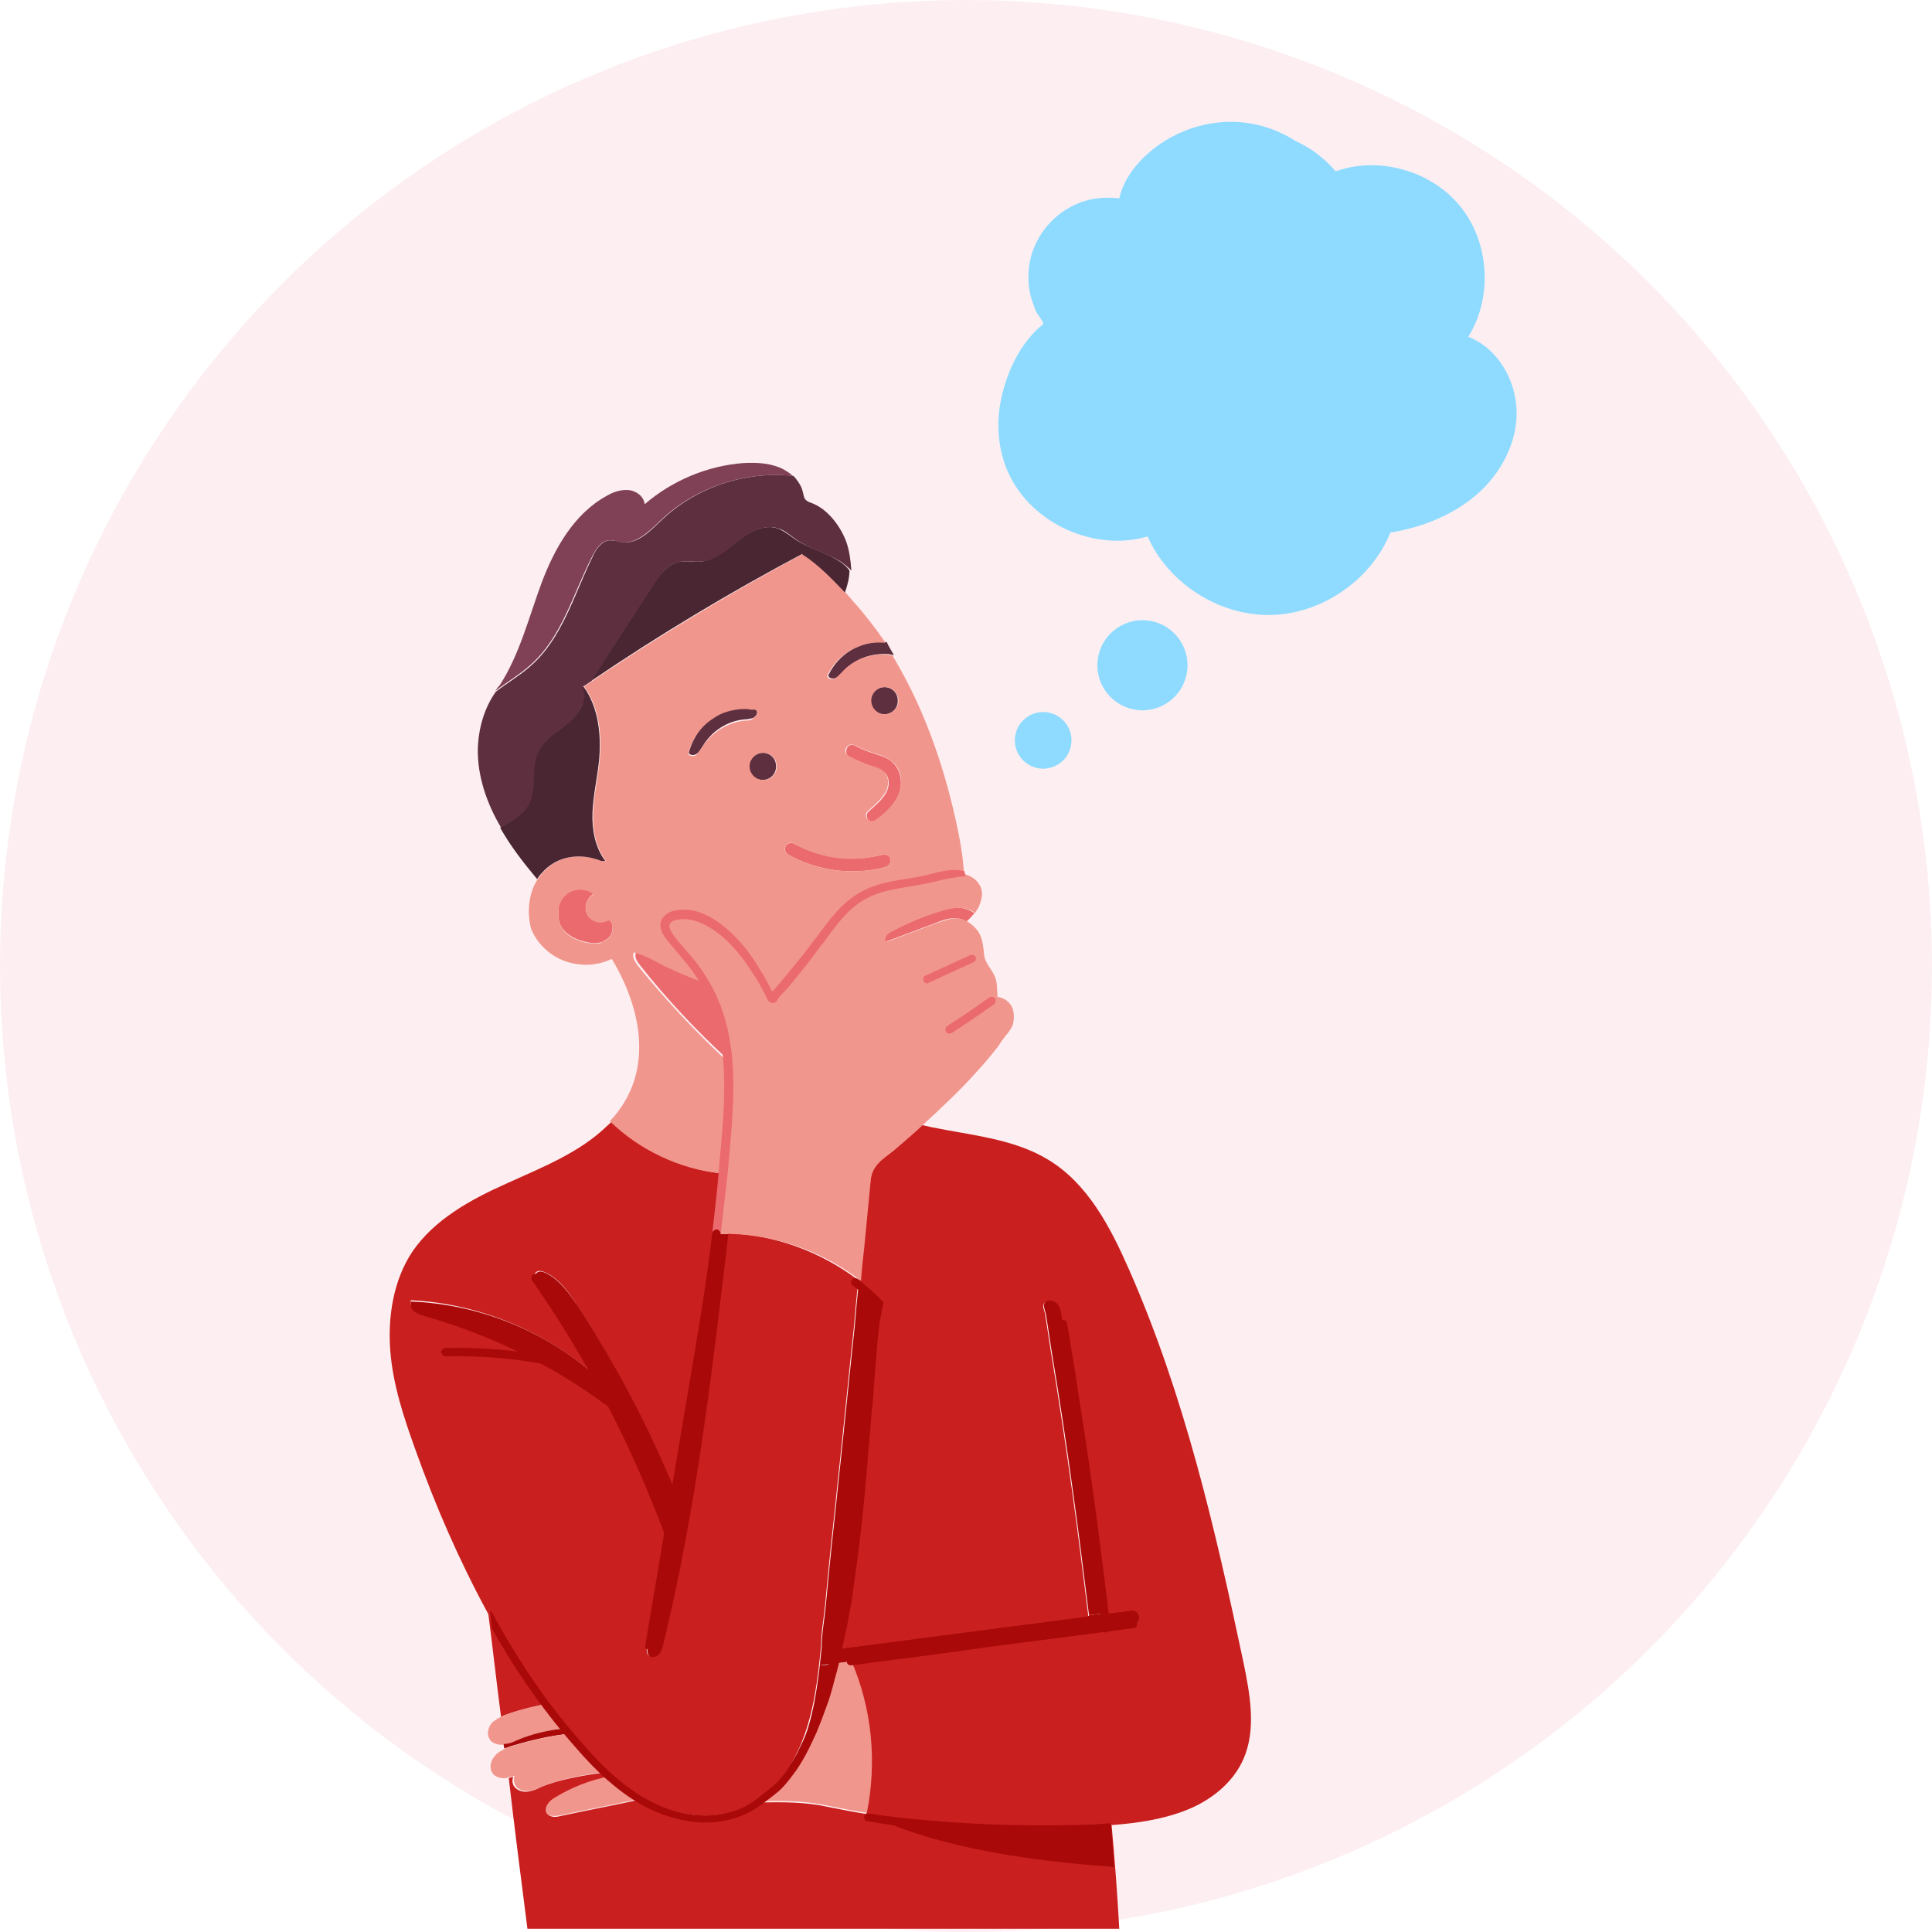 <?xml version="1.0" encoding="utf-8"?>
<!-- Generator: Adobe Illustrator 25.0.0, SVG Export Plug-In . SVG Version: 6.00 Build 0)  -->
<svg version="1.1" id="Layer_1" xmlns="http://www.w3.org/2000/svg" xmlns:xlink="http://www.w3.org/1999/xlink" x="0px" y="0px"
	 viewBox="0 0 300 300" style="enable-background:new 0 0 300 300;" xml:space="preserve">
<style type="text/css">
	.st0{opacity:8.000000e-02;fill:#E13856;enable-background:new    ;}
	.st1{fill:#EB6A6D;}
	.st2{fill:#5E2F3F;}
	.st3{fill:#C91F1F;}
	.st4{fill:#AA0909;}
	.st5{fill:#F1968D;}
	.st6{fill:#4A2532;}
	.st7{fill:#804055;}
	.st8{fill:#8FDBFF;}
</style>
<g>
	<g id="OBJECTS">
		<g id="Page-1">
			<g id="For-you-and-your-partner-Copy-4">
				<g id="Group-4">
					<circle id="Mask-Copy-2" class="st0" cx="150" cy="150" r="150"/>
				</g>
			</g>
		</g>
	</g>
</g>
<g>
	<path class="st1" d="M138.3,133.4c0.1,0.5-0.2,1-0.7,1.2c-1.7,0.5-3.5,0.7-5.3,0.7c-3.4,0-6.9-0.9-9.9-2.6
		c-0.5-0.3-0.6-0.8-0.4-1.3c0.3-0.5,0.8-0.6,1.3-0.4c4.2,2.3,9.2,2.9,13.8,1.7C137.6,132.6,138.2,132.9,138.3,133.4z"/>
	<path class="st2" d="M138.8,101.7c-0.2,0-0.4,0-0.6-0.1c-2.7-0.3-5.5,0.7-7.3,2.7c-0.4,0.4-0.7,0.8-1.2,1c-0.5,0.2-1.3-0.1-1-0.6
		c1-2,2.7-3.6,4.8-4.4c1.2-0.5,2.5-0.7,3.8-0.6c0.1,0,0.2,0,0.4,0C138,100.4,138.4,101,138.8,101.7z"/>
	<path class="st1" d="M149.4,141c0.7,0.1,1.4,0.4,1.9,0.8c-0.4,0.5-0.8,0.9-1.2,1.3c-0.5-0.3-1.1-0.5-1.7-0.5
		c-1.1-0.1-2.3,0.4-3.3,0.8c-2.5,0.9-5,1.9-7.5,2.8c-0.3-0.1-0.3-0.5-0.2-0.8c0.2-0.3,0.5-0.5,0.8-0.7c2.6-1.3,5.2-2.5,8-3.3
		C147.3,141.1,148.3,140.8,149.4,141z"/>
	<path class="st3" d="M87.8,268.4c-1-1.3-2-2.5-3-3.8c-3.4-4.5-6.4-9.3-9.1-14.2c-4.4-8.1-8.1-16.6-11.2-25.3
		c-1.8-5-3.5-10.1-3.9-15.4c-0.4-5.3,0.5-10.9,3.4-15.3c3.4-5,9-8.1,14.6-10.6c5.5-2.5,11.4-4.8,15.7-9c0.2-0.2,0.5-0.4,0.7-0.7
		c4.6,4.6,10.8,7.5,17.2,8.1c-0.3,3.1-0.6,6.2-1,9.3c-1.1,8.5-2.5,17-3.9,25.4c-0.8,4.9-1.7,9.8-2.5,14.7
		c-4.2-10-9.2-19.7-15.1-28.8c-1.3-2-2.8-4.2-5-5.2c-0.4-0.2-1-0.4-1.4-0.1c-0.4,0.3-0.7,1.1-0.2,0.9c3.4,4.9,6.6,10.1,9.5,15.3
		c-7.9-7-18.3-11.3-28.8-11.8c-0.1,0.7,0,1.2,0.6,1.6c0.6,0.4,1.3,0.6,2,0.8c10.6,3,20.6,8.1,29.2,14.8c3.1,6.1,5.8,12.3,8.2,18.7
		c-1,5.9-2,11.7-3,17.6c-0.5,0.2-0.5,1.5,0,1.7c0.5,0.3,1.1,0,1.5-0.4c0.4-0.4,0.5-1,0.6-1.5c5.1-20.9,7.6-42.4,10.1-63.7
		c7.3,0.2,14.5,2.9,20.3,7.3c-0.3,2.4-0.5,4.8-0.7,7.2c-0.9,8.3-1.7,16.6-2.6,24.8c-0.4,4.1-0.9,8.3-1.3,12.4
		c-0.2,2.1-0.4,4.1-0.6,6.2c-0.2,2-0.6,4.1-0.6,6.1c-0.5,5.1-1.1,10.3-3,15c-1.2,3-3,5.8-5.4,7.9c0,0,0,0,0,0
		c-0.5,0.4-1,0.8-1.5,1.1c-1.1,0.7-2.2,1.3-3.4,1.7c-4.4,1.5-9.3,0.6-13.5-1.5c-0.4-0.2-0.9-0.5-1.3-0.7c-1.7-1-3.3-2.2-4.8-3.6
		c-0.2-0.2-0.4-0.4-0.7-0.6c-1.4-1.3-2.6-2.6-3.9-4c-0.6-0.6-1.1-1.3-1.6-1.9C88.3,269,88.1,268.7,87.8,268.4z"/>
	<path class="st4" d="M132.2,258c-0.9,0.1-1.8,0.2-2.7,0.4c0.2-0.8,0.4-1.6,0.6-2.4c12.9-1.7,26.1-3.4,39.1-5.1
		c0.1,0.8,0.2,1.6,0.3,2.3C157.1,254.8,144.5,256.4,132.2,258z"/>
	<path class="st4" d="M92.7,213.8c1,1.8,2,3.7,2.9,5.5c-8.7-6.7-18.7-11.8-29.2-14.8c-0.7-0.2-1.4-0.4-2-0.8
		c-0.6-0.4-0.7-0.9-0.6-1.6C74.4,202.5,84.8,206.7,92.7,213.8z"/>
	<path class="st4" d="M92.7,213.8c-2.9-5.3-6.1-10.4-9.5-15.3c-0.5,0.1-0.2-0.6,0.2-0.9c0.4-0.3,1-0.1,1.4,0.1
		c2.2,1.1,3.6,3.2,5,5.2c5.9,9.1,11,18.8,15.1,28.8c-0.4,2.1-0.7,4.2-1.1,6.3c-2.4-6.4-5.1-12.7-8.2-18.7
		C94.6,217.4,93.7,215.6,92.7,213.8z"/>
	<path class="st3" d="M84.8,264.6c-1.9,0.4-3.7,0.8-5.5,1.4c-0.5,0.2-1,0.3-1.5,0.6c-0.7-5.4-1.3-10.8-2-16.2
		C78.5,255.3,81.5,260.1,84.8,264.6z"/>
	<path class="st5" d="M77.8,266.6c0.5-0.2,1-0.4,1.5-0.6c1.8-0.6,3.7-1.1,5.5-1.4c1,1.3,2,2.6,3,3.8c-2.6,0.2-5.1,0.8-7.5,1.8
		c-0.6,0.3-1.3,0.6-2,0.7c0,0,0,0-0.1,0c-0.7,0.1-1.5-0.1-2-0.6c-0.7-0.8-0.5-2.1,0.3-2.9C76.9,267.1,77.3,266.8,77.8,266.6z"/>
	<path class="st4" d="M80.3,270.2c2.4-1,4.9-1.6,7.5-1.8c0.2,0.3,0.5,0.6,0.7,0.8c-3,0.3-6,1-9,1.9c-0.4,0.1-0.8,0.3-1.2,0.4
		c0-0.2-0.1-0.4-0.1-0.7C79,270.8,79.7,270.5,80.3,270.2z"/>
	<path class="st4" d="M170.6,243.5c0.3,2.3,0.6,4.7,0.9,7c-0.8,0.1-1.6,0.2-2.4,0.3c-0.8-6.4-1.6-12.9-2.5-19.3
		c-1-7.3-2.1-14.5-3.3-21.7c-0.2-1.3-0.4-2.6-0.6-3.9c-0.1-0.6-0.2-1.3-0.3-1.9c-0.1-0.4-0.3-0.9-0.3-1.3c0-0.3,0.2-0.6,0.5-0.8
		c0.3-0.1,0.6-0.2,0.9-0.1c1.5,0.4,1.4,2.4,1.6,3.6c0.3,1.8,0.6,3.6,0.9,5.4c0.6,3.6,1.1,7.2,1.7,10.8
		C168.7,229,169.7,236.2,170.6,243.5z"/>
	<path class="st4" d="M177,251c0,0,0,0.1,0,0.1c0,0.6-0.4,1.1-1,1.2c-1.4,0.2-2.8,0.4-4.2,0.5c-0.1-0.8-0.2-1.6-0.3-2.3
		c1.4-0.2,2.8-0.4,4.1-0.5C176.3,249.9,176.9,250.4,177,251z"/>
	<path class="st4" d="M104.9,231.7c0.8-4.9,1.7-9.8,2.5-14.7c1.4-8.4,2.9-16.9,3.9-25.4c0.6,0,1.2,0,1.8,0
		c-2.5,21.4-5,42.8-10.1,63.7c-0.1,0.5-0.3,1.1-0.6,1.5c-0.4,0.4-1,0.7-1.5,0.4c-0.5-0.3-0.5-1.5,0-1.7c1-5.9,2-11.7,3-17.6
		C104.1,235.9,104.5,233.8,104.9,231.7z"/>
	<path class="st5" d="M99.5,279.3c-4.2,0.9-8.4,1.7-12.6,2.6c-0.7,0.1-1.6,0.2-2-0.3c-0.3-0.4-0.3-1.1,0-1.5
		c0.3-0.5,0.8-0.8,1.2-1.1c2.6-1.6,5.5-2.7,8.5-3.3C96.2,277.1,97.8,278.3,99.5,279.3z"/>
	<path class="st5" d="M78.6,276.1c-0.7,0.1-1.5-0.1-2-0.6c-0.7-0.8-0.5-2.1,0.3-2.9c0.4-0.5,1-0.8,1.6-1.1c0.4-0.2,0.8-0.3,1.2-0.4
		c2.9-0.9,5.9-1.6,9-1.9c0.5,0.6,1.1,1.3,1.6,1.9c1.2,1.4,2.5,2.7,3.9,4c-3.5,0.5-7.2,1.1-10,2.3c-0.7,0.3-1.3,0.6-2,0.7
		c-0.7,0.1-1.5-0.1-2-0.6c-0.4-0.5-0.5-1.2-0.3-1.8c-0.2,0.1-0.4,0.2-0.7,0.2C78.8,276,78.7,276.1,78.6,276.1z"/>
	<path class="st3" d="M80,277.6c0.5,0.5,1.3,0.7,2,0.6c0.7-0.1,1.4-0.4,2-0.7c2.8-1.2,6.5-1.8,10-2.3c0.2,0.2,0.4,0.4,0.7,0.6
		c-3,0.6-5.9,1.7-8.5,3.3c-0.5,0.3-0.9,0.6-1.2,1.1c-0.3,0.5-0.4,1.1,0,1.5c0.5,0.5,1.3,0.5,2,0.3c4.2-0.9,8.4-1.7,12.6-2.6
		c0.4,0.3,0.9,0.5,1.3,0.7c4.1,2.1,9.1,3,13.5,1.5c1.2-0.4,2.4-1,3.4-1.7c3.7-0.1,7.3-0.1,10.9,0.7c2,0.4,4,0.8,6,1.1
		c12.5,2.1,25.2,2.7,37.9,1.6c0.5,5.4,0.9,10.8,1.2,16.2H81.9c-1-7.8-2-15.6-2.9-23.4c0.2-0.1,0.4-0.1,0.7-0.2
		C79.5,276.4,79.5,277.1,80,277.6z"/>
	<path class="st4" d="M171.5,250.5c0.1,0.8,0.2,1.6,0.3,2.3c-0.8,0.1-1.6,0.2-2.4,0.3c-0.1-0.8-0.2-1.6-0.3-2.3
		C169.9,250.7,170.7,250.6,171.5,250.5z"/>
	<path class="st3" d="M172.4,283.2c-12.6,1.1-25.4,0.5-37.9-1.6c1.6-7.9,0.8-16.2-2.4-23.6c12.3-1.6,24.9-3.2,37.2-4.8
		c0.8-0.1,1.6-0.2,2.4-0.3c1.4-0.2,2.8-0.4,4.2-0.5c0.6-0.1,1-0.6,1-1.2c0,0,0-0.1,0-0.1c-0.1-0.7-0.7-1.1-1.3-1
		c-1.4,0.2-2.8,0.4-4.1,0.5c-0.3-2.3-0.6-4.7-0.9-7c-0.9-7.3-1.9-14.5-3-21.8c-0.5-3.6-1.1-7.2-1.7-10.8c-0.3-1.8-0.6-3.6-0.9-5.4
		c-0.2-1.2-0.1-3.2-1.6-3.6c-0.3-0.1-0.6-0.1-0.9,0.1c-0.3,0.1-0.5,0.4-0.5,0.8c0,0.4,0.3,0.9,0.3,1.3c0.1,0.6,0.2,1.3,0.3,1.9
		c0.2,1.3,0.4,2.6,0.6,3.9c1.2,7.2,2.3,14.5,3.3,21.7c0.9,6.4,1.7,12.9,2.5,19.3c-13,1.7-26.2,3.4-39.1,5.1
		c4.4-20,4.6-46.1,6.6-54.1c-1-1-2.1-1.9-3.2-2.8c0.2-1.7,0.4-3.5,0.5-5.2c0.2-2.1,0.4-4.1,0.6-6.2c0.1-1,0.2-2.1,0.3-3.1
		c0.1-0.9,0.1-1.8,0.5-2.6c0.7-1.5,2.4-2.5,3.6-3.5c1.4-1.2,2.9-2.5,4.3-3.8c0,0,0.1-0.1,0.1-0.1c0.4,0.1,0.9,0.2,1.3,0.3
		c6.3,1.3,12.9,1.8,18.3,5.1c6.1,3.7,9.6,10.4,12.5,17c8.6,19.5,13.4,40.3,17.8,61.1c1,4.9,2,10.3,0,14.9c-1.6,3.7-5,6.4-8.7,7.9
		c-3.7,1.5-7.8,2.1-11.8,2.4C172.6,283.2,172.5,283.2,172.4,283.2z"/>
	<path class="st5" d="M119.8,155.1c2.5-2.8,4.9-5.8,7.2-8.8c2-2.7,4-5.6,6.9-7.3c3.2-1.8,7-1.9,10.6-2.7c1.4-0.3,2.9-0.7,4.3-0.7
		c0.4,0,0.8,0.1,1.2,0.2c1,0.3,1.9,1,2.3,2c0.4,1,0.1,2-0.3,3c-0.2,0.3-0.4,0.7-0.6,1c-0.5-0.5-1.2-0.7-1.9-0.8
		c-1.1-0.1-2.1,0.1-3.1,0.4c-2.8,0.8-5.4,1.9-8,3.3c-0.3,0.2-0.6,0.3-0.8,0.7c-0.2,0.3-0.2,0.8,0.2,0.8c2.5-0.9,5-1.9,7.5-2.8
		c1.1-0.4,2.2-0.8,3.3-0.8c1.5,0.1,3,1.3,3.6,2.6c0.4,0.9,0.5,1.9,0.6,2.9c0.1,1.5,1.2,2.3,1.7,3.6c0.4,1,0.3,2,0.4,3.1
		c0.9,0.1,1.8,0.7,2.2,1.5c0.4,0.8,0.4,1.8,0.2,2.7c-0.2,0.7-0.7,1.3-1.2,1.9c-0.4,0.5-0.8,1.1-1.2,1.7c-1.1,1.4-2.2,2.7-3.4,4
		c-2.5,2.8-5.2,5.3-7.9,7.8c0,0-0.1,0.1-0.1,0.1c-1.4,1.3-2.8,2.5-4.3,3.8c-1.2,1-2.9,2-3.6,3.5c-0.4,0.8-0.4,1.7-0.5,2.6
		c-0.1,1-0.2,2.1-0.3,3.1c-0.2,2.1-0.4,4.1-0.6,6.2c-0.2,1.7-0.4,3.5-0.5,5.2c-5.8-4.5-13-7.1-20.3-7.3c-0.6,0-1.2,0-1.8,0
		c0.4-3.1,0.7-6.2,1-9.3c0-0.1,0-0.2,0-0.3c0.5-5.7,1.2-11.7,0.7-17.4c-0.4-4.2-1.4-8.3-3.6-12.1c-0.3-0.5-0.6-1-1-1.5
		c-1.3-1.9-2.9-3.5-4.3-5.2c-0.6-0.7-1.2-1.6-0.8-2.5c0.2-0.5,0.7-0.9,1.2-1c3.4-0.9,6.8,1.4,9,3.7
		C116.2,148.5,118.1,151.8,119.8,155.1z"/>
	<path class="st2" d="M117.4,110.2c0.2,0.2,0.2,0.5,0.1,0.7c-0.1,0.3-0.4,0.5-0.6,0.6c-0.4,0.1-0.8,0.2-1.2,0.2
		c-2.7,0.2-5.2,1.8-6.6,4.2c-0.3,0.4-0.5,0.9-1,1.2c-0.5,0.3-1.3,0.1-1.1-0.4c0.6-2.1,1.9-4.1,3.8-5.3c1.1-0.7,2.3-1.2,3.6-1.4
		c0.5-0.1,1-0.1,1.6-0.1c0.3,0,0.5,0,0.8,0.1c0.1,0,0.3,0,0.4,0C117.2,110.1,117.3,110.1,117.4,110.2z"/>
	<path class="st1" d="M109.4,152.4c2.2,3.8,3.2,7.9,3.6,12.1c-4.9-4.5-9.5-9.4-13.6-14.6c-0.4-0.5-1-1.3-0.6-2
		c1.9,0.4,3.8,1.7,5.6,2.5C105.9,151.1,107.6,151.8,109.4,152.4z"/>
	<path class="st2" d="M118.6,116.9c1.2,0.1,2,1.1,1.9,2.3c-0.1,1.2-1.1,2-2.3,1.9c-1.2-0.1-2-1.1-1.9-2.3
		C116.5,117.7,117.5,116.8,118.6,116.9z"/>
	<path class="st1" d="M93.6,146.2c-0.1,0-0.1,0.1-0.2,0.1c-0.7,0.2-1.5,0.2-2.2,0c-1.3-0.2-2.6-0.8-3.5-1.7c-0.9-0.9-1-1.8-1-3.2
		c0-1.3,0.8-2.5,1.9-3c1.1-0.5,2.6-0.4,3.6,0.4c-1.1,0.6-1.6,2.1-1,3.2c0.6,1.1,2.2,1.5,3.3,0.8c0.7,0.3,0.7,1.3,0.5,2
		C94.8,145.5,94.2,145.9,93.6,146.2z"/>
	<path class="st1" d="M138.9,118.7c1.3,1.5,1.2,3.7,0.4,5.2c-0.8,1.5-2.1,2.6-3.2,3.5c-0.2,0.1-0.4,0.2-0.6,0.2
		c-0.3,0-0.5-0.1-0.7-0.3c-0.3-0.4-0.3-1,0.1-1.3c1-0.9,2.1-1.8,2.7-2.9c0.5-0.9,0.6-2.2-0.1-3c-0.5-0.5-1.3-0.8-2.1-1.1l-0.3-0.1
		c-1.1-0.4-2.2-0.8-3.2-1.4c-0.5-0.2-0.6-0.8-0.4-1.3s0.8-0.7,1.3-0.4c0.9,0.5,1.9,0.9,2.9,1.2l0.3,0.1
		C136.9,117.4,138.1,117.7,138.9,118.7z"/>
	<path class="st2" d="M137.5,106.7c1.2,0.1,2,1.1,1.9,2.3c-0.1,1.2-1.1,2-2.3,1.9c-1.2-0.1-2-1.1-1.9-2.3
		C135.3,107.4,136.4,106.6,137.5,106.7z"/>
	<path class="st5" d="M93.6,146.2c0.6-0.2,1.2-0.7,1.4-1.3c0.2-0.7,0.2-1.6-0.5-2c-1.1,0.7-2.7,0.3-3.3-0.8c-0.6-1.1-0.1-2.7,1-3.2
		c-1-0.8-2.4-1-3.6-0.4c-1.1,0.5-1.9,1.8-1.9,3c0,1.3,0.1,2.2,1,3.2c0.9,0.9,2.2,1.5,3.5,1.7c0.7,0.1,1.5,0.2,2.2,0
		C93.4,146.2,93.5,146.2,93.6,146.2z M83.5,136.5c0.2-0.3,0.4-0.6,0.7-0.9c2.4-2.8,6.1-3.2,9.3-1.9l0.6,0c-1.6-2.1-2.1-4.9-2-7.5
		c0.1-2.6,0.7-5.2,1-7.9c0.4-4.1,0-8.4-2.4-11.7c11-7.5,22.3-14.3,34-20.6l0,0.1c2.4,1.5,4.7,3.9,6.6,5.9c0.4,0.5,0.8,0.9,1.2,1.4
		c1.8,2,3.5,4.2,5,6.4c-0.1,0-0.2,0-0.4,0c-1.3-0.1-2.6,0.1-3.8,0.6c-2.1,0.8-3.8,2.4-4.8,4.4c-0.2,0.5,0.5,0.8,1,0.6
		c0.5-0.2,0.8-0.6,1.2-1c1.8-2,4.6-3.1,7.3-2.7c0.2,0,0.4,0.1,0.6,0.1c0.4,0.7,0.8,1.4,1.2,2.1c4.3,7.7,7.1,16.2,8.9,24.8
		c0.5,2.4,0.9,4.8,1,7.3c-0.4-0.1-0.8-0.2-1.2-0.2c-1.5-0.1-2.9,0.3-4.3,0.7c-3.6,0.8-7.4,0.9-10.6,2.7c-2.9,1.7-4.9,4.6-6.9,7.3
		c-2.2,3.1-4.6,6-7.2,8.8c-1.8-3.3-3.6-6.6-6.3-9.3c-2.3-2.3-5.6-4.6-9-3.7c-0.5,0.1-1,0.5-1.2,1c-0.3,0.9,0.3,1.8,0.8,2.5
		c1.4,1.8,3,3.4,4.3,5.2c0.3,0.5,0.7,1,1,1.5c-1.7-0.6-3.4-1.3-5.1-2.1c-1.8-0.8-3.7-2.1-5.6-2.5c-0.3,0.7,0.2,1.4,0.6,2
		c4.2,5.2,8.8,10.1,13.6,14.6c0.5,5.7-0.2,11.7-0.7,17.4c0,0.1,0,0.2,0,0.3c-6.4-0.7-12.6-3.6-17.2-8.1c6.9-7.3,5.1-17.2,0.3-25.2
		c-1.7,0.8-3.6,1.1-5.4,0.8c-3.1-0.4-5.9-2.5-7.1-5.4C81.8,141.9,82,138.8,83.5,136.5z M139.5,109c0.1-1.2-0.8-2.2-1.9-2.3
		c-1.2-0.1-2.2,0.8-2.3,1.9c-0.1,1.2,0.8,2.2,1.9,2.3C138.3,111,139.4,110.1,139.5,109z M139.3,123.8c0.8-1.5,1-3.7-0.4-5.2
		c-0.8-0.9-2-1.3-3-1.6l-0.3-0.1c-1-0.3-2-0.7-2.9-1.2c-0.5-0.2-1-0.1-1.3,0.4s-0.1,1,0.4,1.3c1,0.5,2.1,1,3.2,1.4l0.3,0.1
		c0.9,0.3,1.7,0.5,2.1,1.1c0.7,0.8,0.6,2.1,0.1,3c-0.6,1.1-1.7,2-2.7,2.9c-0.4,0.3-0.5,0.9-0.1,1.3c0.2,0.2,0.5,0.3,0.7,0.3
		c0.2,0,0.4-0.1,0.6-0.2C137.2,126.4,138.5,125.3,139.3,123.8z M137.6,134.6c0.5-0.1,0.8-0.7,0.7-1.2c-0.1-0.5-0.7-0.8-1.2-0.7
		c-4.6,1.3-9.6,0.7-13.8-1.7c-0.5-0.3-1-0.1-1.3,0.4c-0.3,0.5-0.1,1,0.4,1.3c3,1.7,6.4,2.6,9.9,2.6
		C134.1,135.3,135.9,135.1,137.6,134.6z M120.6,119.2c0.1-1.2-0.8-2.2-1.9-2.3c-1.2-0.1-2.2,0.8-2.3,1.9c-0.1,1.2,0.8,2.2,1.9,2.3
		C119.5,121.2,120.5,120.4,120.6,119.2z M117.5,111c0.1-0.2,0.2-0.5-0.1-0.7c-0.1-0.1-0.2-0.1-0.3-0.1c-0.1,0-0.3,0-0.4,0
		c-0.3,0-0.5-0.1-0.8-0.1c-0.5,0-1.1,0-1.6,0.1c-1.3,0.2-2.5,0.6-3.6,1.4c-1.9,1.2-3.2,3.1-3.8,5.3c-0.1,0.5,0.7,0.6,1.1,0.4
		c0.4-0.3,0.7-0.8,1-1.2c1.4-2.3,3.9-3.9,6.6-4.2c0.4,0,0.8,0,1.2-0.2C117.1,111.4,117.3,111.2,117.5,111z"/>
	<path class="st4" d="M130,255.9c4.4-20,4.6-46.1,6.6-54.1c-1-1-2.1-1.9-3.2-2.8c-0.3,2.4-0.5,4.8-0.7,7.2
		c-0.9,8.3-1.7,16.6-2.6,24.8c-0.4,4.1-0.9,8.3-1.3,12.4c-0.2,2.1-0.4,4.1-0.6,6.2c-0.2,2-0.6,4.1-0.6,6.1c-0.1,1-0.2,1.9-0.3,2.9
		c0.6-0.1,1.2-0.2,1.8-0.2c0.1,0,0.2,0,0.3,0c0,0,0,0,0-0.1C129.7,257.5,129.9,256.7,130,255.9z"/>
	<path class="st4" d="M129.5,258.3C129.5,258.3,129.5,258.3,129.5,258.3C129.5,258.4,129.5,258.4,129.5,258.3
		c-0.1,0.1-0.2,0.1-0.4,0.1c-0.6,0.1-1.2,0.2-1.8,0.2c-0.5,4.1-1.1,8.3-2.7,12.1c-1.2,2.9-3,5.7-5.4,7.8
		C124,275.1,127.2,267.5,129.5,258.3z M129.3,259.1c-0.1,0.3-0.2,0.7-0.3,1C129.1,259.8,129.2,259.4,129.3,259.1z"/>
	<path class="st5" d="M129.5,258.3c-2.2,9.2-5.5,16.7-10.3,20.3c0,0,0,0,0,0c0,0,0,0,0,0c-0.5,0.4-1,0.8-1.5,1.1
		c3.7-0.1,7.3-0.1,10.9,0.7c2,0.4,4,0.8,6,1.1c1.6-7.9,0.8-16.2-2.4-23.6C131.3,258.1,130.4,258.2,129.5,258.3z"/>
	<path class="st4" d="M134.6,281.6c9.4,4.7,22.7,7.2,38.4,8.3l-0.5-6.7C159.5,283.8,146.9,283.3,134.6,281.6z"/>
	<path class="st6" d="M90.6,107.4c0.1,0.4,0.1,0.8,0,1.2c-0.1,0.8-0.5,1.6-1,2.2c-0.9,1.2-2.1,2-3.3,2.9c-1.2,0.9-2.3,1.9-2.9,3.3
		c-1.1,2.4-0.1,5.4-1.3,7.8c-0.9,1.7-2.7,2.7-4.4,3.7c0,0,0,0,0,0.1c1.6,2.8,3.6,5.4,5.7,7.9c0.2-0.3,0.4-0.6,0.7-0.9
		c2.4-2.8,6.1-3.2,9.3-1.9l0.6,0c-1.6-2.1-2.1-4.9-2-7.5c0.1-2.6,0.7-5.2,1-7.9c0.4-4,0-8.4-2.4-11.7
		C90.2,106.7,90.6,107.1,90.6,107.4z"/>
	<path class="st6" d="M130.1,87c-2.1-1.3-4.6-1.9-6.7-3.3c-0.8-0.6-1.6-1.2-2.5-1.6c-2.1-0.8-4.4,0.4-6.2,1.8
		c-1.8,1.4-3.6,3-5.8,3.3c-1.2,0.1-2.5-0.2-3.7,0.1c-1.7,0.5-2.8,2-3.8,3.5c-3.2,5-6.5,10-9.7,15c10.6-7.2,21.6-13.8,32.9-19.8
		l0,0.1c2.4,1.5,4.7,3.9,6.6,5.9c0.4-1.1,0.7-2.3,0.7-3.4C131.5,88,130.8,87.4,130.1,87z"/>
	<path class="st7" d="M91.9,86.5c0.6-1.2,1.4-2.5,2.7-2.6c0.6-0.1,1.2,0.2,1.9,0.3c2.4,0.3,4.4-1.8,6.2-3.5
		c5.4-5.1,13.1-7.6,20.4-6.8c-0.4-0.4-0.9-0.7-1.4-1c-1.9-1-4.1-1.1-6.2-1c-5.6,0.4-11.1,2.7-15.4,6.4c-0.1-1.2-1.3-2.1-2.5-2.2
		c-1.2-0.1-2.4,0.3-3.4,0.9c-5.1,2.8-8.1,8.2-10.1,13.5c-2,5.4-3.4,11.1-6.5,15.9l0,0c-0.3,0.3-0.5,0.6-0.7,0.9
		c1.7-1.3,3.7-2.5,5.3-3.9C87.2,99.1,88.9,92.4,91.9,86.5z"/>
	<path class="st2" d="M131.4,84.1c-0.9-2.4-2.9-5.1-5.4-6c-1.5-0.5-1-1.1-1.6-2.5c-0.3-0.6-0.7-1.2-1.2-1.7
		c-7.4-0.8-15,1.7-20.4,6.8c-1.8,1.7-3.7,3.8-6.2,3.5c-0.6-0.1-1.2-0.3-1.9-0.3c-1.3,0.1-2.2,1.4-2.7,2.6c-2.9,5.9-4.7,12.7-9.7,17
		c-1.6,1.4-3.6,2.6-5.3,3.9c-1.8,2.5-2.7,5.7-2.8,8.8c-0.1,4.3,1.4,8.6,3.6,12.3c1.7-1,3.5-1.9,4.4-3.7c1.2-2.4,0.3-5.4,1.3-7.8
		c0.6-1.4,1.8-2.4,2.9-3.3c1.2-0.9,2.4-1.7,3.3-2.9c0.5-0.7,0.8-1.4,1-2.2c0.1-0.4,0.1-0.8,0-1.2c-0.1-0.3-0.4-0.7,0-0.9
		c0,0,0,0,0,0c0.4-0.2,0.7-0.5,1.1-0.7c3.2-5,6.5-10,9.7-15c1-1.5,2.1-3.1,3.8-3.5c1.2-0.3,2.4,0,3.7-0.1c2.2-0.2,4-1.9,5.8-3.3
		c1.8-1.4,4.1-2.6,6.2-1.8c0.9,0.3,1.7,1,2.5,1.6c2,1.4,4.5,2.1,6.7,3.3c0.7,0.4,1.4,1,2,1.6C132.1,87.1,131.9,85.5,131.4,84.1z"/>
	<g>
		<path class="st1" d="M144,152.7c-0.2,0-0.5-0.1-0.6-0.4c-0.1-0.3,0-0.7,0.3-0.8l7-3.2c0.3-0.1,0.7,0,0.8,0.3
			c0.1,0.3,0,0.7-0.3,0.8l-7,3.2C144.2,152.7,144.1,152.7,144,152.7z"/>
	</g>
	<g>
		<path class="st1" d="M147.4,160.5c-0.2,0-0.4-0.1-0.5-0.3c-0.2-0.3-0.1-0.7,0.2-0.9c2.2-1.4,4.4-2.9,6.5-4.4
			c0.3-0.2,0.7-0.1,0.9,0.1c0.2,0.3,0.1,0.7-0.1,0.9c-2.1,1.5-4.3,3-6.6,4.5C147.7,160.4,147.5,160.5,147.4,160.5z"/>
	</g>
	<g>
		<path class="st1" d="M111.9,191.7l-1.3-0.2c0.3-2.8,0.8-6.7,1-9.7c0.1-0.7,0.1-1.5,0.2-2.2c0.9-9.9,1.8-20.1-4-28.4
			c-0.8-1.2-1.8-2.3-2.7-3.4c-0.5-0.6-1-1.2-1.5-1.8c-0.6-0.8-1.4-1.9-0.9-3.1c0.3-0.6,0.9-1.2,1.7-1.4c2.1-0.6,5.4-0.4,9.6,3.8
			c1.3,1.3,2.6,2.9,3.8,4.9c0.5,0.8,1,1.6,1.5,2.6c0.2,0.4,0.4,0.8,0.6,1.2c0.1-0.1,0.1-0.2,0.2-0.2l0.1-0.1
			c0.7-0.8,1.4-1.7,2.1-2.5c1.4-1.7,2.8-3.4,4.1-5.2l0.5-0.6c1.9-2.6,3.8-5.2,6.6-6.8c2.4-1.4,5.1-1.8,7.7-2.2c1-0.2,2-0.3,3-0.6
			c0.3-0.1,0.5-0.1,0.8-0.2c1.2-0.3,2.4-0.6,3.7-0.5c0.3,0,0.5,0.1,0.8,0.1c0.2,0,0.2,0,0.3,0.2c0,0.1,0,0.3,0.1,0.4
			c0,0.1,0,0.1,0,0.2c0,0.1-0.1,0.1-0.2,0.1c-0.6,0-1.1,0.1-1.6,0.2c-1,0.1-2,0.4-3,0.6c-1.9,0.5-3.8,0.7-5.8,1.1
			c-1.8,0.3-3.5,0.8-5.1,1.7c-2.6,1.5-4.4,4-6.2,6.5l-0.5,0.6c-1.3,1.8-2.7,3.6-4.1,5.3c-0.7,0.9-1.4,1.7-2.2,2.5l-0.1,0.1
			c-0.1,0.1-0.2,0.3-0.3,0.4c0,0,0,0,0,0c-0.1,0.2-0.2,0.5-0.5,0.6c-0.4,0.1-0.9,0.1-1.3-0.8c0,0,0-0.1,0-0.1
			c-0.2-0.4-0.5-0.9-0.7-1.3c-0.5-1-1-1.8-1.5-2.5c-1.2-1.9-2.4-3.4-3.6-4.6c-1.7-1.7-5.1-4.4-8.4-3.5c-0.4,0.1-0.7,0.4-0.8,0.6
			c-0.2,0.4,0.1,1,0.7,1.9c0.5,0.6,1,1.2,1.5,1.8c1,1.1,2,2.3,2.8,3.5c6.1,8.7,5.1,19.1,4.2,29.2c-0.1,0.7-0.1,1.5-0.2,2.2
			C112.7,185,112.2,188.9,111.9,191.7z"/>
	</g>
	<g>
		<path class="st4" d="M100.8,256.2c0,0-0.1,0-0.1,0c-0.3-0.1-0.6-0.4-0.5-0.7l6.5-38.6c1.4-8.3,2.9-16.9,3.9-25.4
			c0-0.3,0.4-0.6,0.7-0.6c0.3,0,0.6,0.4,0.6,0.7c-1.1,8.5-2.5,17.1-3.9,25.4l-6.5,38.6C101.4,256,101.1,256.2,100.8,256.2z"/>
	</g>
	<g>
		<path class="st4" d="M103.9,238.9c-0.3,0-0.5-0.2-0.6-0.4c-5.2-14-12.1-27.4-20.7-39.7c-0.2-0.3-0.1-0.7,0.2-0.9
			c0.3-0.2,0.7-0.1,0.9,0.2c8.6,12.4,15.6,25.8,20.9,40c0.1,0.3,0,0.7-0.4,0.8C104,238.9,104,238.9,103.9,238.9z"/>
	</g>
	<g>
		<path class="st4" d="M132.1,258.6c-0.3,0-0.6-0.2-0.6-0.6c0-0.3,0.2-0.7,0.5-0.7c6.9-0.9,14-1.8,20.9-2.7c7.6-1,15.4-2,23-3
			c0.3,0,0.7,0.2,0.7,0.5c0,0.3-0.2,0.7-0.5,0.7c-7.6,1-15.4,2-23,3C146.2,256.8,139.1,257.7,132.1,258.6
			C132.1,258.6,132.1,258.6,132.1,258.6z"/>
	</g>
	<g>
		<path class="st4" d="M171.8,253.5c-0.3,0-0.6-0.2-0.6-0.6c-0.4-3.1-0.7-6.2-1.1-9.3c-0.9-7.2-1.9-14.5-3-21.7
			c-0.5-3.6-1.1-7.2-1.7-10.8c-0.3-1.8-0.6-3.6-0.9-5.4c-0.1-0.3,0.2-0.7,0.5-0.7c0.3-0.1,0.7,0.2,0.7,0.5c0.3,1.8,0.6,3.6,0.9,5.4
			c0.6,3.6,1.1,7.3,1.7,10.9c1.1,7.2,2.1,14.5,3,21.8c0.4,3.1,0.8,6.2,1.1,9.4C172.4,253.1,172.2,253.4,171.8,253.5
			C171.8,253.5,171.8,253.5,171.8,253.5z"/>
	</g>
	<g>
		<path class="st4" d="M85.4,212c0,0-0.1,0-0.1,0c-5.3-1.1-10.7-1.5-16.1-1.4c-0.4,0-0.6-0.3-0.7-0.6c0-0.4,0.3-0.6,0.6-0.7
			c5.5-0.1,11,0.3,16.4,1.4c0.3,0.1,0.6,0.4,0.5,0.7C86,211.8,85.7,212,85.4,212z"/>
	</g>
	<path class="st4" d="M134.9,281.6c-0.3-0.1-0.7,0.2-0.7,0.5c-0.1,0.3,0.2,0.7,0.5,0.7c8.4,1.4,16.8,2.1,25.3,2.1
		c4.2,0,8.4-0.2,12.6-0.5c0-0.4-0.1-0.8-0.1-1.3C159.9,284.2,147.3,283.7,134.9,281.6z"/>
	<path class="st4" d="M136.7,201.7c-1.1-1.1-2.3-2.1-3.5-3.1c-0.3-0.2-0.7-0.2-0.9,0.1c-0.2,0.3-0.2,0.7,0.1,0.9
		c1.1,0.8,2.1,1.7,3.1,2.7c-0.1,0.5-0.2,1.1-0.3,1.9c-0.1,0.8-0.2,1.7-0.4,2.8c-0.1,1-0.2,2-0.3,3.3c-0.1,1.2-0.2,2.5-0.3,3.7
		c-0.1,1.4-0.2,2.7-0.3,4.1l-0.1,0.8c-0.1,1.2-0.2,2.4-0.3,3.6c-0.1,1.5-0.3,3.1-0.4,4.6c-0.2,1.7-0.3,3.3-0.4,4.8
		c-0.2,1.7-0.3,3.4-0.5,4.9c-0.2,1.7-0.4,3.4-0.6,5c-0.2,1.7-0.5,3.4-0.7,4.9c-0.3,1.7-0.5,3.3-0.8,4.9c-0.3,1.7-0.6,3.2-0.9,4.7
		c-0.4,1.6-0.7,3-1.1,4.5c-0.4,1.5-0.8,2.9-1.3,4.2c-0.5,1.4-0.9,2.6-1.4,3.8c-0.5,1.2-1.1,2.3-1.6,3.4c-0.6,1.1-1.2,2-1.8,2.9
		c-0.8,1.1-1.6,2-2.4,2.6c-0.2,0.1-0.3,0.3-0.5,0.4c-0.8,0.6-1.5,1.2-2.2,1.7c-0.9,0.6-1.9,1.1-2.9,1.4c-3.9,1.3-8.6,0.8-13-1.5
		c-4.3-2.2-7.9-5.9-10.4-8.8c-5.3-5.9-9.9-12.6-14.2-20.5c-0.1-0.1-0.2-0.2-0.3-0.3c0.1,0.9,0.2,1.9,0.3,2.8
		c4,7.1,8.4,13.3,13.3,18.8c2.6,3,6.3,6.7,10.8,9c3,1.5,6.1,2.3,9.1,2.3c1.7,0,3.4-0.3,4.9-0.8c1.1-0.4,2.2-0.9,3.2-1.6
		c0.9-0.6,1.6-1.2,2.4-1.8c0.2-0.1,0.3-0.3,0.5-0.4c0.9-0.7,1.7-1.7,2.6-2.9c0.7-0.9,1.3-1.9,1.9-3c0.6-1.1,1.1-2.2,1.7-3.5
		c0.5-1.2,1-2.5,1.5-3.9c0.5-1.3,0.9-2.7,1.3-4.3c0.4-1.4,0.8-2.9,1.1-4.5c0.3-1.5,0.7-3.1,1-4.7c0.3-1.6,0.6-3.2,0.8-4.9
		c0.2-1.6,0.5-3.3,0.7-5c0.2-1.6,0.4-3.3,0.6-5c0.2-1.6,0.3-3.2,0.5-4.9c0.1-1.5,0.3-3.1,0.4-4.8c0.1-1.5,0.3-3.1,0.4-4.6
		c0.1-1.2,0.2-2.4,0.3-3.6l0.1-0.8c0.1-1.4,0.2-2.7,0.3-4.1c0.1-1.2,0.2-2.5,0.3-3.7c0.1-1.3,0.2-2.3,0.3-3.2
		c0.1-1.1,0.2-1.9,0.4-2.7c0.1-0.9,0.3-1.5,0.4-2.1C137,202.1,136.9,201.9,136.7,201.7z"/>
	<path class="st8" d="M228,52.3c3.8-6.1,3.3-14.6-1.2-20.2c-4.5-5.6-12.7-7.9-19.4-5.5c-1.7-2-3.8-3.6-6.2-4.7
		c-2.5-1.6-5.3-2.6-8.3-2.9c-6-0.6-12.3,1.9-16.3,6.5c-1.3,1.5-2.4,3.4-2.8,5.3c-2.5-0.3-5,0-7.3,1.2c-3.4,1.7-5.9,5-6.6,8.7
		c-0.3,1.7-0.3,3.5,0.1,5.1c0.2,0.8,0.5,1.6,0.8,2.4c0.3,0.7,1.1,1.5,1.2,2.1c0,0,0,0,0,0c0,0-0.1,0-0.1,0.1
		c-3.2,2.6-5.2,6.6-6.2,10.5c-1.1,4.2-0.9,8.8,1,12.8c3.7,7.7,13.3,12,21.5,9.6c3.2,7.3,11.1,12.3,19,12.2c8-0.1,15.7-5.4,18.7-12.8
		c4.9-0.8,9.7-2.7,13.4-5.9c3.7-3.2,6.3-8,6.2-12.9S232.6,54.1,228,52.3z M162.5,50.9L162.5,50.9C162.5,50.8,162.5,50.8,162.5,50.9
		C162.5,50.9,162.5,50.9,162.5,50.9z"/>
	<circle class="st8" cx="177.4" cy="103.3" r="7"/>
	<ellipse transform="matrix(0.16 -0.987 0.987 0.16 22.557 256.456)" class="st8" cx="162" cy="115" rx="4.4" ry="4.4"/>
</g>
</svg>
